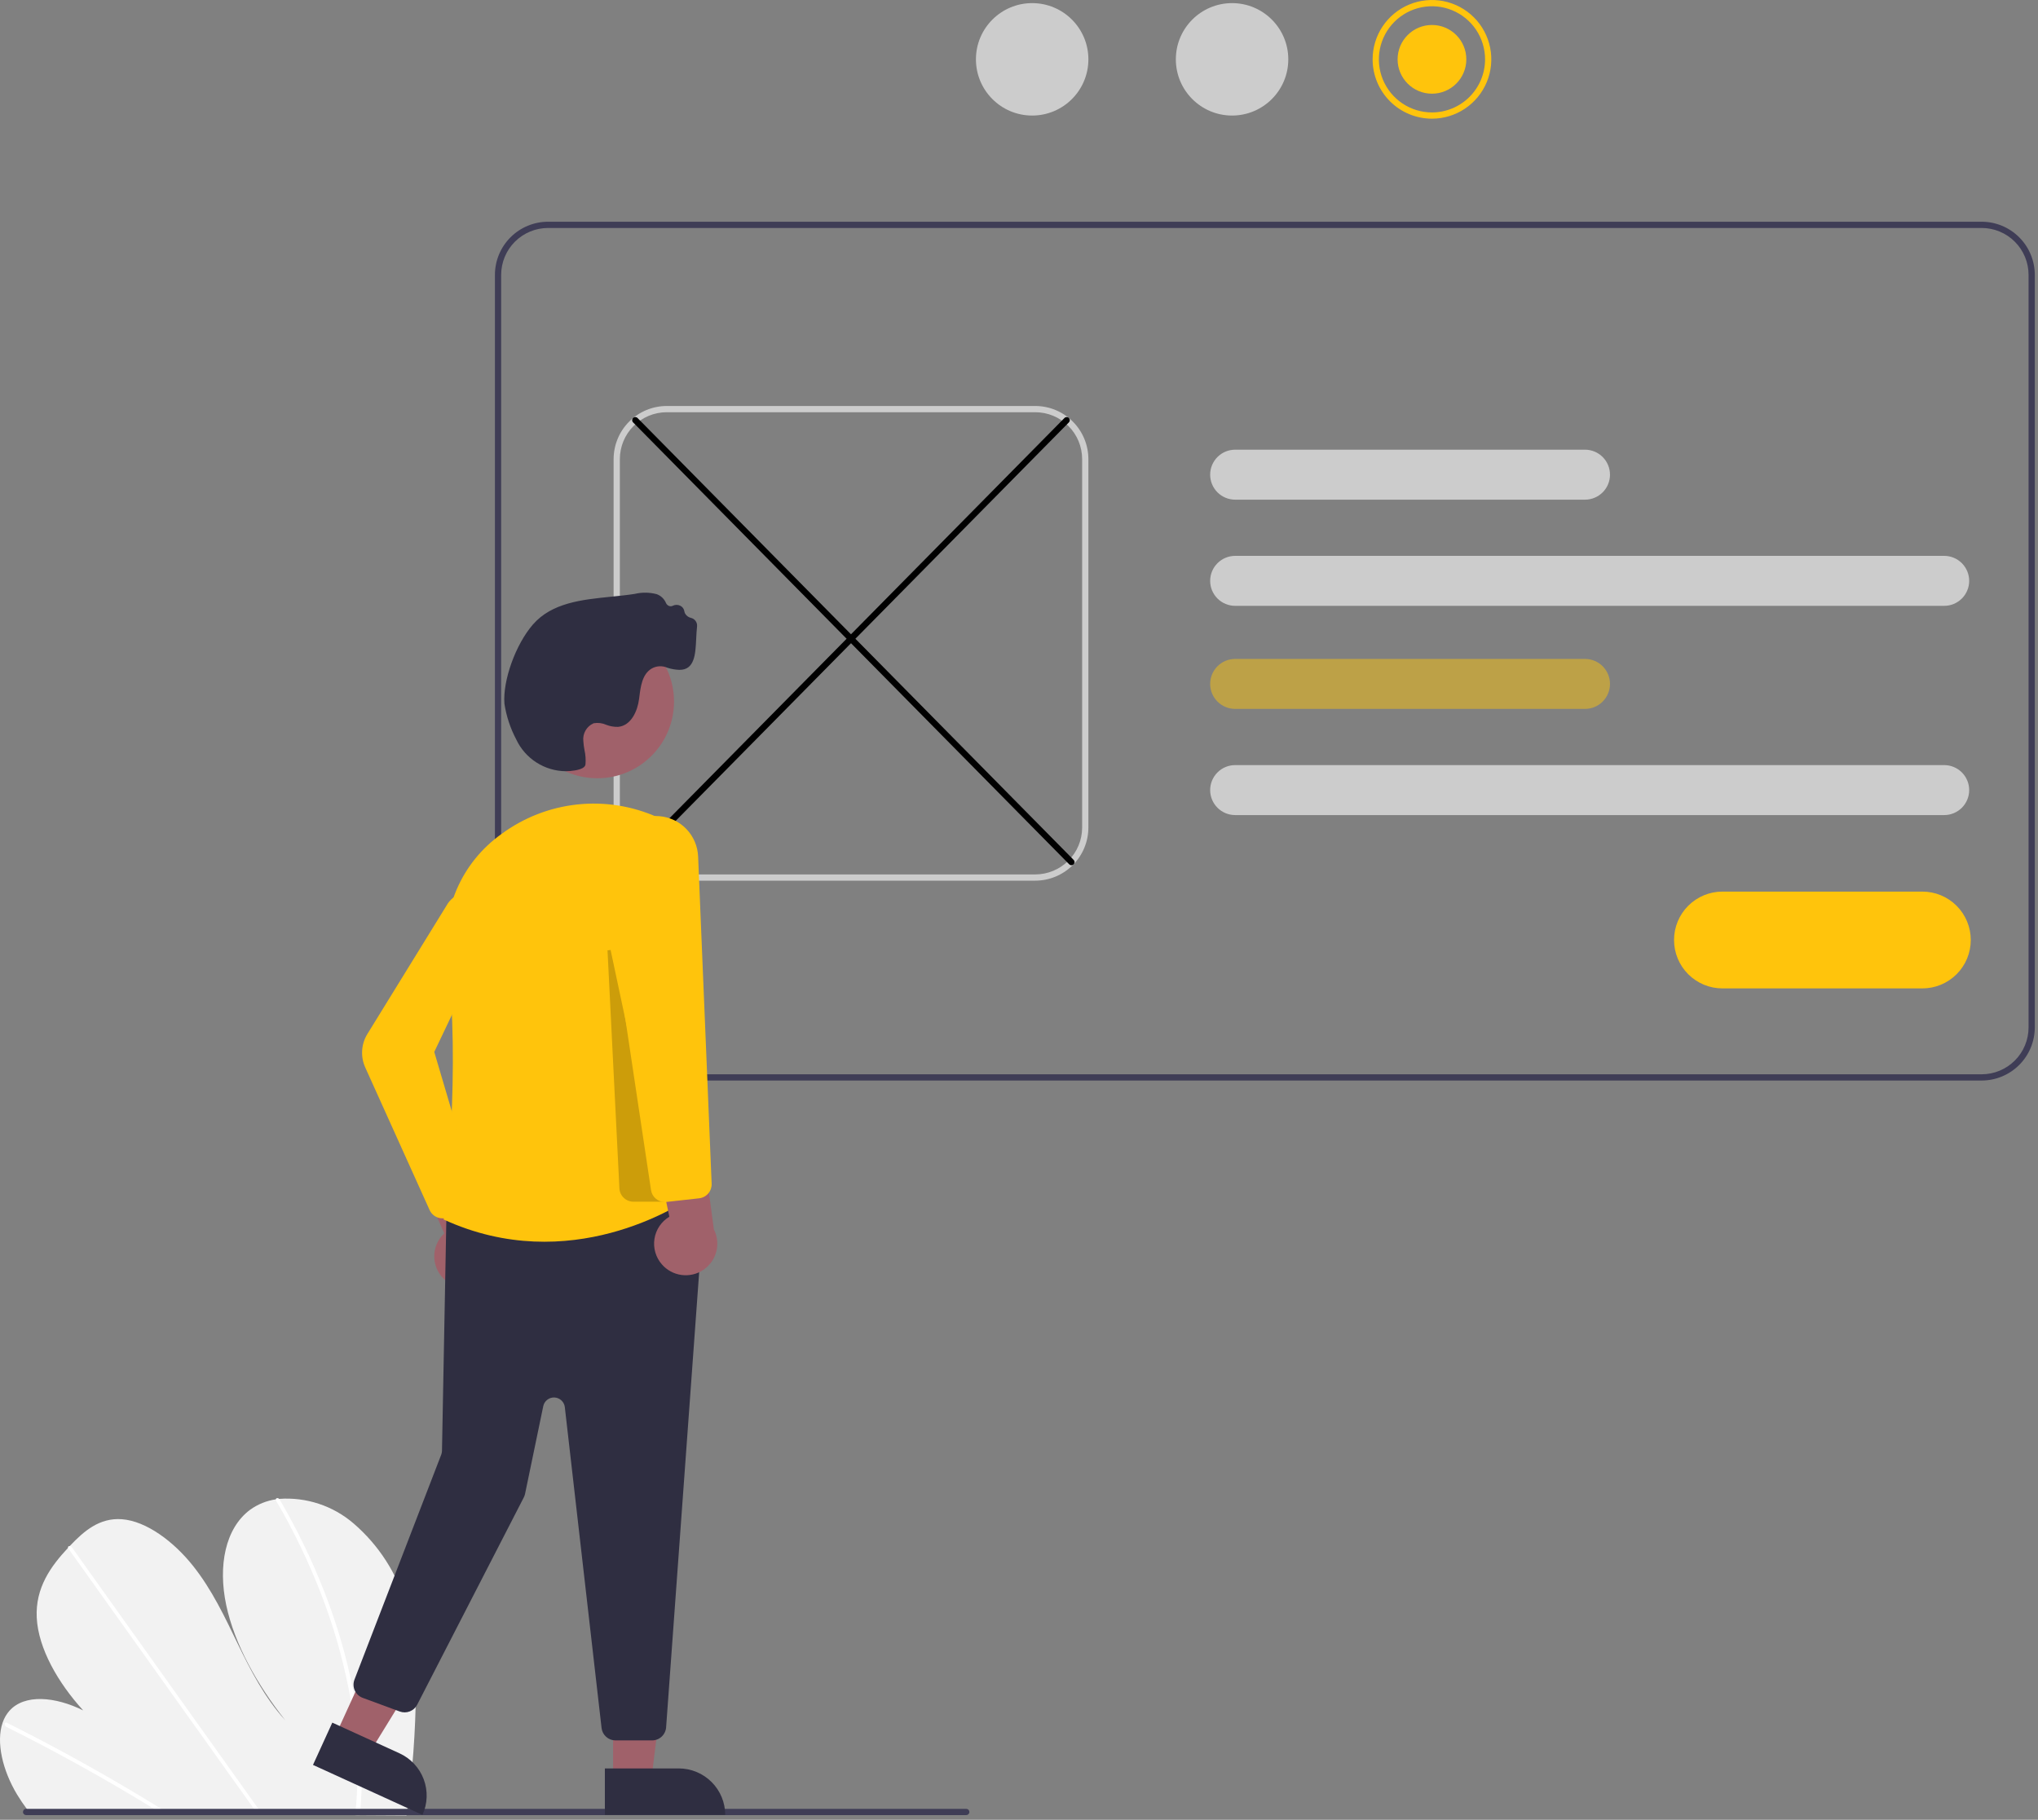 <svg width="318" height="284" viewBox="0 0 318 284" fill="none" xmlns="http://www.w3.org/2000/svg">
<rect x="0" y="0" width="318" height="284" fill="#808080" stroke="none"/>
<g clip-path="url(#clip0_628_554)">
<path d="M64.894 263.928C64.839 270.198 64.38 276.457 63.519 282.668C63.489 282.886 63.456 283.104 63.426 283.322L4.709 282.994C4.537 282.777 4.367 282.558 4.202 282.336C3.654 281.602 3.14 280.847 2.668 280.066C0.401 276.303 -0.632 271.898 0.403 268.858L0.422 268.811C0.646 268.145 1 267.531 1.463 267.002C3.834 264.333 8.629 264.778 12.979 266.932C9.079 262.66 5.969 257.27 5.733 252.459C5.501 247.766 7.955 244.414 10.617 241.565C10.704 241.471 10.792 241.379 10.879 241.288C10.921 241.241 10.966 241.196 11.009 241.149C13.086 238.978 15.509 236.838 19.009 237.097C22.852 237.381 27.109 240.597 30.101 244.352C33.093 248.107 35.074 252.359 37.086 256.514C39.098 260.669 41.281 264.927 44.514 268.476C40.135 262.937 36.604 256.634 35.3 250.505C33.996 244.376 35.144 238.488 39.047 235.605C40.232 234.756 41.604 234.202 43.047 233.992C43.215 233.964 43.386 233.941 43.56 233.921C47.78 233.615 51.95 234.99 55.16 237.746C59.089 241.121 61.952 245.566 63.399 250.539C64.587 254.898 65.092 259.415 64.894 263.928Z" fill="#F2F2F2"/>
<path d="M26.479 283.115L25.356 283.109C24.999 282.886 24.641 282.666 24.281 282.448C24.058 282.307 23.833 282.172 23.607 282.034C19.883 279.759 16.135 277.578 12.364 275.489C8.593 273.4 4.807 271.406 1.007 269.507C0.906 269.463 0.824 269.385 0.774 269.287C0.725 269.189 0.711 269.076 0.736 268.969C0.74 268.955 0.747 268.942 0.755 268.93C0.808 268.83 0.927 268.789 1.1 268.874C1.567 269.108 2.036 269.342 2.5 269.581C6.316 271.514 10.116 273.541 13.9 275.662C17.684 277.783 21.443 279.999 25.176 282.31L25.412 282.456L26.479 283.115Z" fill="white"/>
<path d="M40.956 283.196H40.262C40.105 282.977 39.952 282.758 39.795 282.539C36.116 277.38 32.437 272.22 28.76 267.061C22.737 258.614 16.717 250.168 10.698 241.722C10.662 241.677 10.636 241.625 10.62 241.569C10.569 241.382 10.706 241.269 10.882 241.292C10.956 241.303 11.027 241.329 11.091 241.369C11.154 241.41 11.208 241.463 11.249 241.526L21.376 255.726L39.347 280.936L40.49 282.536C40.645 282.758 40.802 282.975 40.956 283.196Z" fill="white"/>
<path d="M56.423 279.165C56.388 280.335 56.31 281.487 56.209 282.627L56.15 283.281H55.422C55.444 283.063 55.467 282.845 55.486 282.627C55.64 280.979 55.749 279.312 55.764 277.6C55.783 272.854 55.321 268.118 54.383 263.465C53.386 258.455 51.956 253.542 50.107 248.78C48.165 243.758 45.824 238.899 43.107 234.251C43.056 234.175 43.033 234.084 43.043 233.993C43.073 233.785 43.349 233.724 43.556 233.922C43.595 233.961 43.629 234.006 43.656 234.054C43.989 234.632 44.319 235.212 44.646 235.793C47.263 240.467 49.504 245.343 51.346 250.373C53.099 255.15 54.433 260.071 55.332 265.08C56.175 269.725 56.541 274.445 56.423 279.165Z" fill="white"/>
<path d="M214.177 9.261C214.177 7.43 214.72 5.639 215.737 4.116C216.755 2.594 218.201 1.407 219.893 0.706C221.585 0.005 223.447 -0.178 225.243 0.179C227.04 0.536 228.69 1.418 229.985 2.713C231.28 4.008 232.162 5.658 232.519 7.454C232.876 9.251 232.693 11.113 231.992 12.805C231.291 14.497 230.104 15.943 228.581 16.96C227.059 17.978 225.268 18.521 223.437 18.521C220.981 18.521 218.626 17.545 216.889 15.809C215.152 14.072 214.177 11.717 214.177 9.261V9.261ZM231.723 9.261C231.723 7.622 231.237 6.021 230.327 4.658C229.416 3.296 228.122 2.234 226.608 1.607C225.094 0.98 223.429 0.815 221.821 1.135C220.214 1.455 218.738 2.244 217.579 3.403C216.421 4.561 215.632 6.038 215.312 7.645C214.992 9.252 215.156 10.918 215.783 12.431C216.411 13.945 217.472 15.239 218.835 16.15C220.197 17.06 221.799 17.546 223.438 17.546C225.635 17.546 227.742 16.673 229.296 15.119C230.85 13.566 231.723 11.458 231.723 9.261V9.261Z" fill="#FFC40C"/>
<path d="M223.437 14.621C226.398 14.621 228.798 12.221 228.798 9.26C228.798 6.299 226.398 3.899 223.437 3.899C220.476 3.899 218.076 6.299 218.076 9.26C218.076 12.221 220.476 14.621 223.437 14.621Z" fill="#FFC40C"/>
<path d="M192.246 18.033C197.091 18.033 201.019 14.105 201.019 9.26C201.019 4.415 197.091 0.487 192.246 0.487C187.401 0.487 183.473 4.415 183.473 9.26C183.473 14.105 187.401 18.033 192.246 18.033Z" fill="#CCCCCC"/>
<path d="M161.054 18.033C165.899 18.033 169.827 14.105 169.827 9.26C169.827 4.415 165.899 0.487 161.054 0.487C156.209 0.487 152.281 4.415 152.281 9.26C152.281 14.105 156.209 18.033 161.054 18.033Z" fill="#CCCCCC"/>
<path d="M309.216 168.632H85.511C83.315 168.628 81.21 167.754 79.657 166.201C78.104 164.648 77.23 162.543 77.226 160.347V42.889C77.23 40.693 78.104 38.588 79.657 37.035C81.21 35.482 83.315 34.608 85.511 34.604H309.216C311.412 34.608 313.516 35.483 315.069 37.035C316.622 38.588 317.496 40.693 317.5 42.889V160.347C317.496 162.543 316.622 164.648 315.069 166.201C313.516 167.754 311.411 168.628 309.215 168.632H309.216ZM85.511 35.579C83.573 35.581 81.714 36.352 80.344 37.723C78.973 39.093 78.202 40.952 78.2 42.89V160.347C78.202 162.285 78.973 164.144 80.344 165.514C81.714 166.885 83.573 167.656 85.511 167.658H309.216C311.154 167.656 313.012 166.885 314.383 165.514C315.754 164.144 316.525 162.285 316.527 160.347V42.889C316.525 40.951 315.754 39.092 314.383 37.722C313.012 36.351 311.154 35.58 309.216 35.578L85.511 35.579Z" fill="#3F3D56"/>
<path d="M161.541 137.44H104.031C101.835 137.436 99.73 136.562 98.177 135.009C96.624 133.456 95.75 131.351 95.746 129.155V71.645C95.75 69.449 96.624 67.344 98.177 65.791C99.73 64.238 101.835 63.364 104.031 63.36H161.541C163.737 63.364 165.842 64.238 167.395 65.791C168.948 67.344 169.822 69.449 169.826 71.645V129.155C169.822 131.351 168.948 133.456 167.395 135.009C165.842 136.562 163.737 137.436 161.541 137.44V137.44ZM104.031 64.334C102.092 64.336 100.234 65.107 98.864 66.478C97.493 67.848 96.722 69.707 96.72 71.645V129.155C96.722 131.093 97.493 132.952 98.864 134.322C100.234 135.693 102.092 136.464 104.031 136.466H161.541C163.479 136.464 165.338 135.693 166.708 134.322C168.079 132.952 168.85 131.093 168.852 129.155V71.645C168.85 69.707 168.079 67.848 166.708 66.478C165.338 65.107 163.479 64.336 161.541 64.334H104.031Z" fill="#CCCCCC"/>
<path d="M303.362 94.551H192.728C191.693 94.551 190.702 94.14 189.97 93.409C189.239 92.677 188.828 91.685 188.828 90.651C188.828 89.617 189.239 88.625 189.97 87.893C190.702 87.162 191.693 86.751 192.728 86.751H303.362C304.396 86.751 305.388 87.162 306.12 87.893C306.851 88.625 307.262 89.617 307.262 90.651C307.262 91.685 306.851 92.677 306.12 93.409C305.388 94.14 304.396 94.551 303.362 94.551Z" fill="#CCCCCC"/>
<path d="M247.315 77.98H192.728C191.693 77.98 190.702 77.569 189.97 76.838C189.239 76.106 188.828 75.115 188.828 74.08C188.828 73.046 189.239 72.054 189.97 71.322C190.702 70.591 191.693 70.18 192.728 70.18H247.315C248.349 70.18 249.341 70.591 250.073 71.322C250.804 72.054 251.215 73.046 251.215 74.08C251.215 75.115 250.804 76.106 250.073 76.838C249.341 77.569 248.349 77.98 247.315 77.98V77.98Z" fill="#CCCCCC"/>
<path d="M303.362 127.205H192.728C191.693 127.205 190.702 126.794 189.97 126.062C189.239 125.331 188.828 124.339 188.828 123.305C188.828 122.27 189.239 121.278 189.97 120.547C190.702 119.816 191.693 119.405 192.728 119.405H303.362C304.396 119.405 305.388 119.816 306.12 120.547C306.851 121.278 307.262 122.27 307.262 123.305C307.262 124.339 306.851 125.331 306.12 126.062C305.388 126.794 304.396 127.205 303.362 127.205V127.205Z" fill="#CCCCCC"/>
<path opacity="0.484" d="M247.315 110.634H192.728C191.693 110.634 190.702 110.223 189.97 109.492C189.239 108.76 188.828 107.768 188.828 106.734C188.828 105.7 189.239 104.708 189.97 103.976C190.702 103.245 191.693 102.834 192.728 102.834H247.315C248.349 102.834 249.341 103.245 250.073 103.976C250.804 104.708 251.215 105.7 251.215 106.734C251.215 107.768 250.804 108.76 250.073 109.492C249.341 110.223 248.349 110.634 247.315 110.634V110.634Z" fill="#FFC40C"/>
<path d="M167.177 135.028C167.112 135.028 167.048 135.015 166.989 134.99C166.929 134.966 166.875 134.929 166.83 134.883L98.784 65.92C98.739 65.874 98.704 65.82 98.68 65.761C98.656 65.702 98.643 65.638 98.644 65.575C98.644 65.51 98.657 65.447 98.682 65.388C98.707 65.329 98.743 65.276 98.789 65.231C98.835 65.186 98.889 65.151 98.948 65.127C99.007 65.103 99.071 65.09 99.135 65.091C99.198 65.091 99.262 65.104 99.321 65.129C99.38 65.154 99.433 65.19 99.478 65.236L167.524 134.199C167.592 134.267 167.638 134.354 167.656 134.449C167.675 134.543 167.665 134.641 167.628 134.73C167.591 134.819 167.528 134.894 167.448 134.948C167.367 135.001 167.273 135.029 167.177 135.029V135.028Z" fill="black"/>
<path d="M98.394 135.028C98.298 135.028 98.203 135 98.123 134.947C98.043 134.894 97.98 134.818 97.943 134.729C97.906 134.64 97.896 134.542 97.915 134.448C97.933 134.353 97.979 134.266 98.047 134.198L166.091 65.235C166.181 65.143 166.305 65.091 166.434 65.09C166.563 65.089 166.688 65.139 166.78 65.23C166.872 65.321 166.924 65.444 166.925 65.573C166.926 65.703 166.876 65.827 166.785 65.919L98.746 134.883C98.701 134.929 98.647 134.966 98.587 134.991C98.527 135.015 98.463 135.028 98.399 135.028H98.394Z" fill="black"/>
<path d="M299.956 154.255H268.764C266.76 154.255 264.839 153.459 263.422 152.042C262.005 150.626 261.209 148.704 261.209 146.701C261.209 144.697 262.005 142.775 263.422 141.359C264.839 139.942 266.76 139.146 268.764 139.146H299.956C301.96 139.146 303.881 139.942 305.298 141.359C306.715 142.775 307.51 144.697 307.51 146.701C307.51 148.704 306.715 150.626 305.298 152.042C303.881 153.459 301.96 154.255 299.956 154.255V154.255Z" fill="#FFC40C"/>
<path d="M4.072 283.274H150.772C150.901 283.274 151.025 283.222 151.117 283.131C151.208 283.04 151.259 282.916 151.259 282.786C151.259 282.657 151.208 282.533 151.117 282.442C151.025 282.35 150.901 282.299 150.772 282.299H4.072C3.943 282.299 3.819 282.35 3.727 282.442C3.636 282.533 3.584 282.657 3.584 282.786C3.584 282.916 3.636 283.04 3.727 283.131C3.819 283.222 3.943 283.274 4.072 283.274V283.274Z" fill="#3F3D56"/>
<path d="M95.664 277.693H101.639L104.481 254.646H95.662L95.664 277.693Z" fill="#A0616A"/>
<path d="M113.161 283.242L94.382 283.243L94.382 275.988L105.905 275.988C106.857 275.987 107.801 276.175 108.681 276.539C109.562 276.904 110.361 277.438 111.035 278.112C111.709 278.786 112.244 279.585 112.608 280.466C112.973 281.346 113.161 282.289 113.161 283.242V283.242Z" fill="#2F2E41"/>
<path d="M52.31 270.924L57.745 273.407L69.907 253.624L61.885 249.96L52.31 270.924Z" fill="#A0616A"/>
<path d="M65.92 283.242L48.838 275.44L51.852 268.841L62.335 273.629C64.085 274.428 65.446 275.89 66.118 277.693C66.791 279.496 66.719 281.492 65.92 283.242V283.242Z" fill="#2F2E41"/>
<path d="M69.709 199.984C69.137 199.553 68.667 199.002 68.331 198.37C67.995 197.738 67.801 197.04 67.764 196.325C67.727 195.61 67.847 194.896 68.116 194.232C68.384 193.568 68.795 192.972 69.319 192.484L62.295 176.547L71.218 178.059L76.518 192.959C77.28 193.894 77.672 195.077 77.62 196.283C77.568 197.489 77.076 198.633 76.236 199.5C75.396 200.366 74.267 200.894 73.064 200.984C71.86 201.074 70.666 200.718 69.707 199.986L69.709 199.984Z" fill="#A0616A"/>
<path d="M93.865 269.672L88.132 219.607C88.085 219.204 87.897 218.831 87.601 218.555C87.304 218.278 86.919 218.116 86.514 218.098C86.109 218.08 85.711 218.206 85.391 218.455C85.071 218.704 84.849 219.058 84.767 219.455L81.925 233.147C81.884 233.341 81.817 233.528 81.725 233.704L65.09 266.051C64.845 266.527 64.434 266.897 63.935 267.091C63.436 267.286 62.883 267.291 62.381 267.106L56.597 264.975C56.324 264.874 56.074 264.721 55.861 264.522C55.648 264.324 55.477 264.086 55.357 263.821C55.237 263.556 55.171 263.27 55.163 262.979C55.154 262.689 55.204 262.399 55.309 262.128L68.851 227.011C68.923 226.825 68.961 226.628 68.965 226.429L69.657 189.761C69.667 189.223 69.875 188.708 70.24 188.314C70.605 187.919 71.102 187.672 71.637 187.62L107.574 184.114C107.892 184.083 108.212 184.122 108.514 184.228C108.815 184.334 109.09 184.504 109.318 184.727C109.547 184.95 109.724 185.22 109.837 185.519C109.95 185.818 109.997 186.137 109.974 186.456L103.937 269.582C103.895 270.134 103.647 270.65 103.241 271.027C102.836 271.404 102.303 271.614 101.75 271.616H96.042C95.503 271.616 94.984 271.418 94.582 271.059C94.18 270.701 93.924 270.207 93.863 269.672H93.865Z" fill="#2F2E41"/>
<path d="M93.202 121.459C99.813 121.459 105.172 116.1 105.172 109.489C105.172 102.878 99.813 97.519 93.202 97.519C86.591 97.519 81.232 102.878 81.232 109.489C81.232 116.1 86.591 121.459 93.202 121.459Z" fill="#A0616A"/>
<path d="M103.576 127.999C103.248 127.842 102.923 127.691 102.6 127.547C98.669 125.778 94.338 125.09 90.053 125.553C85.768 126.015 81.683 127.612 78.221 130.179C75.155 132.364 72.748 135.348 71.261 138.807C69.775 142.266 69.266 146.066 69.79 149.794C71.935 166.059 69.479 188.123 69.224 190.32C88.902 199.369 106.166 187.992 107.699 186.935L103.576 127.999Z" fill="#FFC40C"/>
<path d="M68.688 190.112C68.329 190.055 67.991 189.91 67.702 189.689C67.414 189.469 67.185 189.18 67.036 188.849L56.992 166.593C56.615 165.76 56.449 164.848 56.508 163.936C56.566 163.024 56.848 162.141 57.328 161.363L69.663 141.348C70.165 140.421 71.01 139.726 72.017 139.412C73.024 139.098 74.114 139.189 75.055 139.666C75.996 140.143 76.713 140.968 77.055 141.966C77.397 142.964 77.336 144.055 76.885 145.009L67.76 164.171L73.76 184.471C73.866 184.833 73.876 185.217 73.791 185.585C73.706 185.953 73.527 186.292 73.273 186.571L70.652 189.431C70.447 189.655 70.198 189.834 69.92 189.957C69.642 190.08 69.342 190.143 69.038 190.143C68.921 190.142 68.803 190.132 68.688 190.112Z" fill="#FFC40C"/>
<path opacity="0.2" d="M96.65 185.46L94.794 148.32L95.276 148.257L103.624 187.541H98.841C98.278 187.542 97.737 187.326 97.329 186.938C96.921 186.551 96.678 186.022 96.65 185.46Z" fill="black"/>
<path d="M103.266 197.311C102.795 196.771 102.449 196.134 102.251 195.445C102.053 194.757 102.009 194.033 102.121 193.325C102.233 192.618 102.499 191.943 102.9 191.349C103.301 190.756 103.827 190.257 104.442 189.889L100.88 172.841L109.295 176.173L111.387 191.851C111.935 192.924 112.072 194.161 111.77 195.328C111.468 196.495 110.749 197.511 109.748 198.183C108.748 198.856 107.536 199.138 106.342 198.978C105.147 198.817 104.053 198.224 103.266 197.311V197.311Z" fill="#A0616A"/>
<path d="M101.582 185.725L94.55 138.843L94.543 138.799L95.902 132.546C96.242 130.979 97.142 129.59 98.433 128.639C99.723 127.688 101.316 127.239 102.913 127.378C104.51 127.516 106.003 128.231 107.11 129.39C108.218 130.549 108.866 132.072 108.932 133.674L111.042 184.742C111.063 185.296 110.874 185.838 110.513 186.259C110.151 186.68 109.644 186.949 109.093 187.012L103.993 187.579C103.911 187.588 103.828 187.593 103.746 187.593C103.221 187.593 102.713 187.404 102.316 187.061C101.919 186.718 101.658 186.243 101.582 185.724V185.725Z" fill="#FFC40C"/>
<path d="M88.282 120.36C86.654 120.346 85.063 119.871 83.693 118.99C82.324 118.11 81.231 116.859 80.543 115.384V115.384C79.625 113.647 79.006 111.768 78.71 109.826C78.424 106.226 80.46 100.561 83.155 97.462C86.113 94.062 90.794 93.588 95.321 93.129C96.558 93.004 97.837 92.874 99.048 92.686C100.177 92.417 101.356 92.433 102.478 92.732C102.796 92.848 103.086 93.028 103.332 93.261C103.577 93.493 103.773 93.773 103.907 94.084C103.95 94.193 104.015 94.292 104.098 94.375C104.181 94.458 104.28 94.523 104.389 94.567C104.483 94.603 104.584 94.619 104.684 94.614C104.785 94.609 104.884 94.584 104.974 94.539C105.158 94.445 105.361 94.397 105.567 94.397C105.773 94.397 105.976 94.445 106.16 94.539C106.322 94.621 106.463 94.74 106.571 94.886C106.678 95.033 106.75 95.203 106.779 95.382C106.798 95.505 106.836 95.624 106.892 95.736C106.987 95.909 107.117 96.06 107.275 96.179C107.433 96.298 107.613 96.383 107.806 96.427C108.1 96.492 108.36 96.663 108.536 96.907C108.713 97.15 108.795 97.45 108.766 97.75C108.693 98.365 108.666 99.028 108.632 99.67C108.519 102.085 108.403 104.582 105.975 104.541C105.354 104.515 104.739 104.406 104.147 104.218C103.748 104.038 103.311 103.957 102.874 103.982C102.437 104.007 102.013 104.138 101.637 104.363C100.198 105.263 99.964 107.134 99.756 108.788L99.72 109.077C99.478 110.969 98.478 113.245 96.457 113.436C95.815 113.457 95.176 113.346 94.579 113.11C93.965 112.838 93.283 112.756 92.622 112.875C92.091 113.107 91.65 113.503 91.362 114.005C91.073 114.507 90.954 115.089 91.022 115.664C91.052 116.134 91.112 116.602 91.202 117.064C91.365 117.795 91.418 118.546 91.357 119.293C91.299 119.747 90.778 120.046 89.715 120.235C89.242 120.318 88.762 120.36 88.282 120.36V120.36Z" fill="#2F2E41"/>
</g>
<defs>
<clipPath id="clip0_628_554">
<rect width="317.501" height="283.322" fill="white"/>
</clipPath>
</defs>
</svg>
